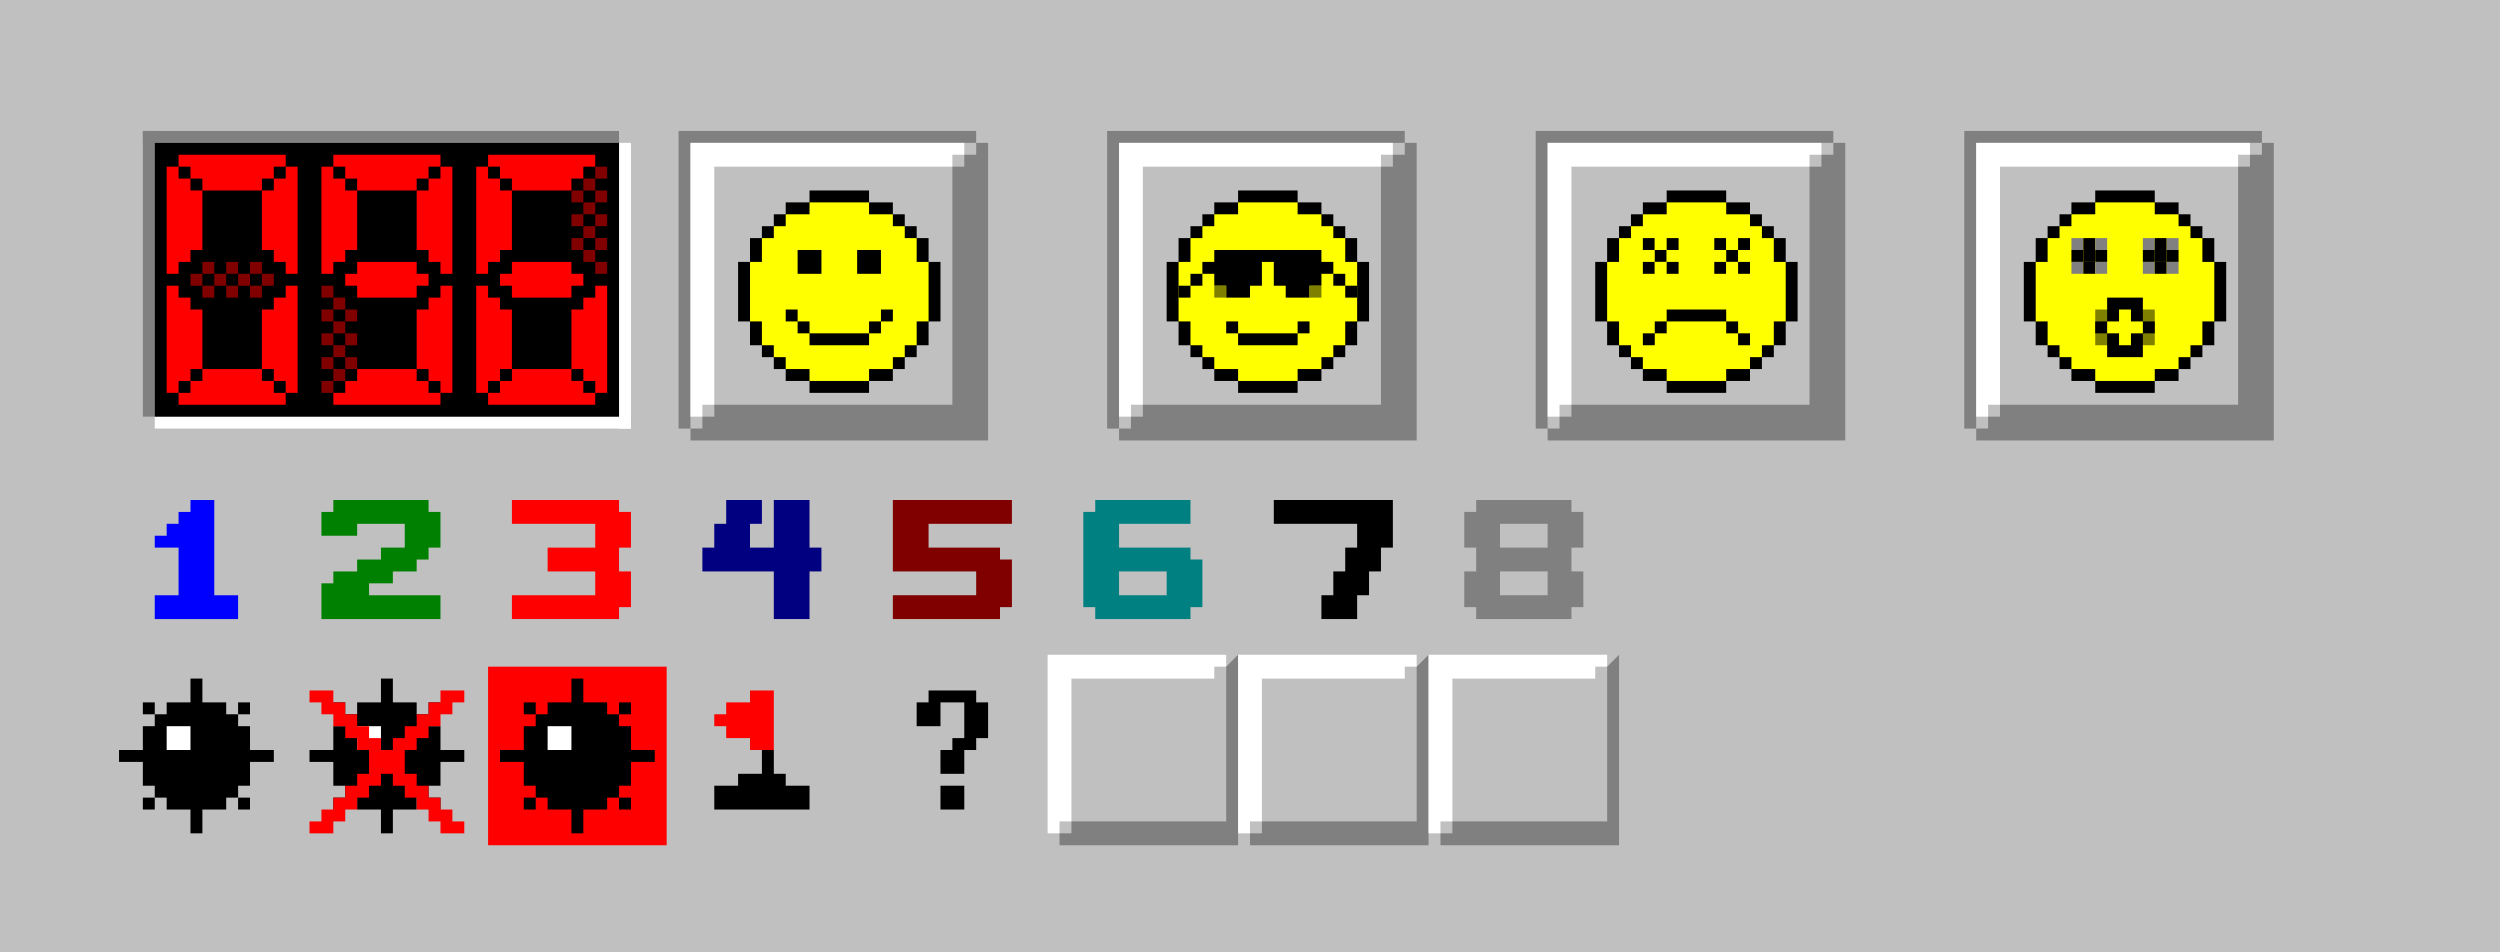 <svg xmlns="http://www.w3.org/2000/svg" width="630" height="240" viewBox="0 0 210 80">
  <rect width="210" height="80" fill="silver"/>
  <g transform="translate(5, 5)">
    <g transform="translate(2, 2)">
      <g transform="translate(5,4)">
        <g role="border">
          <rect x="0" y="0" width="40" height="1" fill="#808080"/>
          <rect x="0" y="0" width="1" height="24" fill="#808080"/>
          <rect x="40" y="1" width="1" height="24" fill="white"/>
          <rect x="1" y="24" width="40" height="1" fill="white"/>
        </g>
        <rect role="background" x="1" y="1" width="39" height="23" fill="black"/>
        <g transform="translate(2,2)">
          <path d="M1,0 h9 v1 h-1 v1 h-1 v1 h-5 v-1 h-1 v-1 h-1 v-1" fill="red"/>
          <path d="M10,1 h1 v9 h-1 v-1 h-1 v-1 h-1 v-5 h1 v-1 h1 v-1" fill="red"/>
          <path d="M10,11 h1 v9 h-1 v-1 h-1 v-1 h-1 v-5 h1 v-1 h1 v-1" fill="red"/>
          <path d="M3,18 h5 v1 h1 v1 h1 v1 h-9 v-1 h1 v-1 h1 v-1" fill="red"/>
          <path d="M0,11 h1 v1 h1 v1 h1 v5 h-1 v1 h-1 v1 h-1 v-9" fill="red"/>
          <path d="M0,1 h1 v1 h1 v1 h1 v5 h-1 v1 h-1 v1 h-1 v-9" fill="red"/>
          <g transform="translate(2, 9)">
            <rect x="1" y="0" fill="#800000" width="1" height="1"/>
            <rect x="3" y="0" fill="#800000" width="1" height="1"/>
            <rect x="5" y="0" fill="#800000" width="1" height="1"/>
            <rect x="0" y="1" fill="#800000" width="1" height="1"/>
            <rect x="2" y="1" fill="#800000" width="1" height="1"/>
            <rect x="4" y="1" fill="#800000" width="1" height="1"/>
            <rect x="6" y="1" fill="#800000" width="1" height="1"/>
            <rect x="1" y="2" fill="#800000" width="1" height="1"/>
            <rect x="3" y="2" fill="#800000" width="1" height="1"/>
            <rect x="5" y="2" fill="#800000" width="1" height="1"/>
          </g>
        </g>
        <g transform="translate(15,2)">
          <path d="M1,0 h9 v1 h-1 v1 h-1 v1 h-5 v-1 h-1 v-1 h-1 v-1" fill="red"/>
          <path d="M10,1 h1 v9 h-1 v-1 h-1 v-1 h-1 v-5 h1 v-1 h1 v-1" fill="red"/>
          <path d="M10,11 h1 v9 h-1 v-1 h-1 v-1 h-1 v-5 h1 v-1 h1 v-1" fill="red"/>
          <path d="M3,18 h5 v1 h1 v1 h1 v1 h-9 v-1 h1 v-1 h1 v-1" fill="red"/>
          <g transform="translate(0, 11)">
            <rect x="0" y="0" fill="#800000" width="1" height="1"/>
            <rect x="1" y="1" fill="#800000" width="1" height="1"/>
            <rect x="0" y="2" fill="#800000" width="1" height="1"/>
            <rect x="2" y="2" fill="#800000" width="1" height="1"/>
            <rect x="1" y="3" fill="#800000" width="1" height="1"/>
            <rect x="0" y="4" fill="#800000" width="1" height="1"/>
            <rect x="2" y="4" fill="#800000" width="1" height="1"/>
            <rect x="1" y="5" fill="#800000" width="1" height="1"/>
            <rect x="0" y="6" fill="#800000" width="1" height="1"/>
            <rect x="2" y="6" fill="#800000" width="1" height="1"/>
            <rect x="1" y="7" fill="#800000" width="1" height="1"/>
            <rect x="0" y="8" fill="#800000" width="1" height="1"/>
          </g>
          <path d="M0,1 h1 v1 h1 v1 h1 v5 h-1 v1 h-1 v1 h-1 v-9" fill="red"/>
          <path d="M3,9 h5 v1 h1 v1 h-1 v1 h-5 v-1 h-1 v-1 h1 v-1" fill="red"/>
        </g>
        <g transform="translate(28,2)">
          <path d="M1,0 h9 v1 h-1 v1 h-1 v1 h-5 v-1 h-1 v-1 h-1 v-1" fill="red"/>
          <g transform="translate(8, 1)">
            <rect x="2" y="0" fill="#800000" width="1" height="1"/>
            <rect x="1" y="1" fill="#800000" width="1" height="1"/>
            <rect x="0" y="2" fill="#800000" width="1" height="1"/>
            <rect x="2" y="2" fill="#800000" width="1" height="1"/>
            <rect x="1" y="3" fill="#800000" width="1" height="1"/>
            <rect x="0" y="4" fill="#800000" width="1" height="1"/>
            <rect x="2" y="4" fill="#800000" width="1" height="1"/>
            <rect x="1" y="5" fill="#800000" width="1" height="1"/>
            <rect x="0" y="6" fill="#800000" width="1" height="1"/>
            <rect x="2" y="6" fill="#800000" width="1" height="1"/>
            <rect x="1" y="7" fill="#800000" width="1" height="1"/>
            <rect x="2" y="8" fill="#800000" width="1" height="1"/>
          </g>
          <path d="M10,11 h1 v9 h-1 v-1 h-1 v-1 h-1 v-5 h1 v-1 h1 v-1" fill="red"/>
          <path d="M3,18 h5 v1 h1 v1 h1 v1 h-9 v-1 h1 v-1 h1 v-1" fill="red"/>
          <path d="M0,11 h1 v1 h1 v1 h1 v5 h-1 v1 h-1 v1 h-1 v-9" fill="red"/>
          <path d="M0,1 h1 v1 h1 v1 h1 v5 h-1 v1 h-1 v1 h-1 v-9" fill="red"/>
          <path d="M3,9 h5 v1 h1 v1 h-1 v1 h-5 v-1 h-1 v-1 h1 v-1" fill="red"/>
        </g>
      </g>
      <g transform="translate(50, 4)">
        <g>
          <path d="M0,0 h25 v1 h-24 v24 h-1 v-25" fill="#808080"/>
          <path d="M1,1 h23 v1 h-1 v1 h-20 v20 h-1 v1 h-1 v-23" fill="white"/>
          <path d="M23,3 h1 v-1 h1 v-1 h1 v25 h-25 v-1 h1 v-1 h1 v-1 h20 v-20" fill="#808080"/>
        </g>
        <g transform="">
          <path
            d="M11,5 h5  v1  h2  v1  h1  v1  h1  v1  h1  v2  h1 v5 h-1  v2 h-1  v1 h-1  v1 h-1  v1 h-2  v1 h-5 v-1 h-2 v-1 h-1 v-1 h-1 v-1 h-1 v-2 h-1 v-5  h1 v-2  h1 v-1  h1 v-1  h1 v-1  h2 v-1"
            fill="black"/>
          <path
            d="M11,6 h5  v1  h2  v1  h1  v1  h1  v2  h1 v5 h-1  v2 h-1  v1 h-1  v1 h-2  v1 h-5 v-1 h-2 v-1 h-1 v-1 h-1 v-2 h-1 v-5  h1 v-2  h1 v-1  h1 v-1  h2 v-1"
            fill="yellow"/>
          <g>
            <rect x="10" y="10" width="2" height="2" fill="black"/>
            <rect x="15" y="10" width="2" height="2" fill="black"/>
            <path d="M9,15 h1 v1 h1 v1 h5 v-1 h1 v-1 h1 v1 h-1 v1 h-1 v1 h-5 v-1 h-1 v-1 h-1 v-1" fill="black"/>
          </g>
        </g>
      </g>
      <g transform="translate(86, 4)">
        <g>
          <path d="M0,0 h25 v1 h-24 v24 h-1 v-25" fill="#808080"/>
          <path d="M1,1 h23 v1 h-1 v1 h-20 v20 h-1 v1 h-1 v-23" fill="white"/>
          <path d="M23,3 h1 v-1 h1 v-1 h1 v25 h-25 v-1 h1 v-1 h1 v-1 h20 v-20" fill="#808080"/>
        </g>
        <g transform="">
          <path
            d="M11,5 h5  v1  h2  v1  h1  v1  h1  v1  h1  v2  h1 v5 h-1  v2 h-1  v1 h-1  v1 h-1  v1 h-2  v1 h-5 v-1 h-2 v-1 h-1 v-1 h-1 v-1 h-1 v-2 h-1 v-5  h1 v-2  h1 v-1  h1 v-1  h1 v-1  h2 v-1"
            fill="black"/>
          <path
            d="M11,6 h5  v1  h2  v1  h1  v1  h1  v2  h1 v5 h-1  v2 h-1  v1 h-1  v1 h-2  v1 h-5 v-1 h-2 v-1 h-1 v-1 h-1 v-2 h-1 v-5  h1 v-2  h1 v-1  h1 v-1  h2 v-1"
            fill="yellow"/>
          <g>
            <path
              d="M9,10 h9 v1 h1 v1 h1 v1 h1 v1 h-1 v-1 h-1 v-1 h-1 v1 h-1 v1 h-2 v-1 h-1 v-2 h-1 v2 h-1 v1 h-2 v-1 h-1 v-1 h-1 v1 h-1 v1 h-1 v-1 h1 v-1 h1 v-1 h1 v-1"
              fill="black"/>
            <rect x="9" y="13" width="1" height="1" fill="#808000"/>
            <rect x="17" y="13" width="1" height="1" fill="#808000"/>
            <path d="M10,16 h1 v1 h5 v-1 h1 v1 h-1 v1 h-5 v-1 h-1 v-1" fill="black"/>
          </g>
        </g>
      </g>
      <g transform="translate(122, 4)">
        <g>
          <path d="M0,0 h25 v1 h-24 v24 h-1 v-25" fill="#808080"/>
          <path d="M1,1 h23 v1 h-1 v1 h-20 v20 h-1 v1 h-1 v-23" fill="white"/>
          <path d="M23,3 h1 v-1 h1 v-1 h1 v25 h-25 v-1 h1 v-1 h1 v-1 h20 v-20" fill="#808080"/>
        </g>
        <g transform="">
          <path
            d="M11,5 h5  v1  h2  v1  h1  v1  h1  v1  h1  v2  h1 v5 h-1  v2 h-1  v1 h-1  v1 h-1  v1 h-2  v1 h-5 v-1 h-2 v-1 h-1 v-1 h-1 v-1 h-1 v-2 h-1 v-5  h1 v-2  h1 v-1  h1 v-1  h1 v-1  h2 v-1"
            fill="black"/>
          <path
            d="M11,6 h5  v1  h2  v1  h1  v1  h1  v2  h1 v5 h-1  v2 h-1  v1 h-1  v1 h-2  v1 h-5 v-1 h-2 v-1 h-1 v-1 h-1 v-2 h-1 v-5  h1 v-2  h1 v-1  h1 v-1  h2 v-1"
            fill="yellow"/>
          <g>
            <g transform="translate(9, 9)">
              <rect x="0" y="0" fill="black" width="1" height="1"/>
              <rect x="1" y="0" fill="yellow" width="1" height="1"/>
              <rect x="2" y="0" fill="black" width="1" height="1"/>
              <rect x="0" y="1" fill="yellow" width="1" height="1"/>
              <rect x="1" y="1" fill="black" width="1" height="1"/>
              <rect x="2" y="1" fill="yellow" width="1" height="1"/>
              <rect x="0" y="2" fill="black" width="1" height="1"/>
              <rect x="1" y="2" fill="yellow" width="1" height="1"/>
              <rect x="2" y="2" fill="black" width="1" height="1"/>
            </g>
            <g transform="translate(15, 9)">
              <rect x="0" y="0" fill="black" width="1" height="1"/>
              <rect x="1" y="0" fill="yellow" width="1" height="1"/>
              <rect x="2" y="0" fill="black" width="1" height="1"/>
              <rect x="0" y="1" fill="yellow" width="1" height="1"/>
              <rect x="1" y="1" fill="black" width="1" height="1"/>
              <rect x="2" y="1" fill="yellow" width="1" height="1"/>
              <rect x="0" y="2" fill="black" width="1" height="1"/>
              <rect x="1" y="2" fill="yellow" width="1" height="1"/>
              <rect x="2" y="2" fill="black" width="1" height="1"/>
            </g>
            <path d="M11,15 h5 v1 h1 v1 h1 v1 h-1 v-1 h-1 v-1 h-5 v1 h-1 v1 h-1 v-1 h1 v-1 h1" fill="black"/>
          </g>
        </g>
      </g>
      <g transform="translate(158, 4)">
        <g>
          <path d="M0,0 h25 v1 h-24 v24 h-1 v-25" fill="#808080"/>
          <path d="M1,1 h23 v1 h-1 v1 h-20 v20 h-1 v1 h-1 v-23" fill="white"/>
          <path d="M23,3 h1 v-1 h1 v-1 h1 v25 h-25 v-1 h1 v-1 h1 v-1 h20 v-20" fill="#808080"/>
        </g>
        <g transform="">
          <path
            d="M11,5 h5  v1  h2  v1  h1  v1  h1  v1  h1  v2  h1 v5 h-1  v2 h-1  v1 h-1  v1 h-1  v1 h-2  v1 h-5 v-1 h-2 v-1 h-1 v-1 h-1 v-1 h-1 v-2 h-1 v-5  h1 v-2  h1 v-1  h1 v-1  h1 v-1  h2 v-1"
            fill="black"/>
          <path
            d="M11,6 h5  v1  h2  v1  h1  v1  h1  v2  h1 v5 h-1  v2 h-1  v1 h-1  v1 h-2  v1 h-5 v-1 h-2 v-1 h-1 v-1 h-1 v-2 h-1 v-5  h1 v-2  h1 v-1  h1 v-1  h2 v-1"
            fill="yellow"/>
          <g>
            <g transform="translate(9, 9)">
              <rect x="0" y="0" fill="#808080" width="1" height="1"/>
              <rect x="1" y="0" fill="black" width="1" height="1"/>
              <rect x="2" y="0" fill="#808080" width="1" height="1"/>
              <rect x="0" y="1" fill="black" width="1" height="1"/>
              <rect x="1" y="1" fill="black" width="1" height="1"/>
              <rect x="2" y="1" fill="black" width="1" height="1"/>
              <rect x="0" y="2" fill="#808080" width="1" height="1"/>
              <rect x="1" y="2" fill="black" width="1" height="1"/>
              <rect x="2" y="2" fill="#808080" width="1" height="1"/>
            </g>
            <g transform="translate(15, 9)">
              <rect x="0" y="0" fill="#808080" width="1" height="1"/>
              <rect x="1" y="0" fill="black" width="1" height="1"/>
              <rect x="2" y="0" fill="#808080" width="1" height="1"/>
              <rect x="0" y="1" fill="black" width="1" height="1"/>
              <rect x="1" y="1" fill="black" width="1" height="1"/>
              <rect x="2" y="1" fill="black" width="1" height="1"/>
              <rect x="0" y="2" fill="#808080" width="1" height="1"/>
              <rect x="1" y="2" fill="black" width="1" height="1"/>
              <rect x="2" y="2" fill="#808080" width="1" height="1"/>
            </g>
            <g transform="translate(11,14)">
              <rect x="0" y="1" width="5" height="3" fill="#808000"/>
              <rect x="1" y="0" width="3" height="5" fill="black"/>
              <rect x="0" y="2" width="5" height="1" fill="black"/>
              <rect x="1" y="2" width="3" height="1" fill="yellow"/>
              <rect x="2" y="1" width="1" height="3" fill="yellow"/>
            </g>
          </g>
        </g>
      </g>
    </g>
  </g>
  <g transform="translate(5, 36)">
    <g transform="translate(3, 3)">
      <path role="number-1" d="M8,3
        h2 v8 h2 v2 h-7 v-2 h2 v-4 h-2 v-1 h1 v-1 h1 v-1 h1 v-1" fill="blue"/>
      <path role="number-2" d="M20,3
        h8 v1 h1 v3 h-1 v1 h-1 v1 h-2 v1 h-2 v1 h6 v2 h-10
        v-3 h1 v-1 h2 v-1 h2 v-1 h2 v-2 h-4 v1 h-3 v-2 h1 v-1" fill="#008000"/>
      <path role="number-3" d="M35,3
        h9 v1 h1 v3 h-1 v2 h1 v3 h-1 v1 h-9 v-2 h7 v-2 h-4 v-2 h4
        v-2 h-7 v-2" fill="red"/>
      <path role="number-4" d="M53,3
        h3 v2 h-1 v2 h2 v-4 h3 v4 h1 v2 h-1 v4 h-3 v-4 h-6 v-2 h1
        v-2 h1 v-2" fill="#000080"/>
      <path role="number-5" d="M67,3
          h10 v2 h-7 v2 h6 v1 h1 v4 h-1 v1 h-9
          v-2 h7 v-2 h-7 v-6" fill="#800000"/>
      <g role="number-6" transform="translate(80,0)">
        <path d="M4,3
          h8 v2 h-6 v2 h6 v1 h1 v4 h-1
          v1 h-8 v-1 h-1 v-8 h1 v-1" fill="#008080"/>
        <rect x="6" y="9" width="4" height="2" fill="#c0c0c0"/>
      </g>
      <path role="number-7" d="M99,3
          h10 v4 h-1 v2 h-1 v2 h-1 v2 h-3 v-2 h1
          v-2 h1 v-2 h1 v-2 h-7 v-2" fill="#000000"/>
      <g role="number-8" transform="translate(112,0)">
        <path d="M4,3
           h8  v1  h1  v3 h-1  v2  h1  v3 h-1  v1
          h-8 v-1 h-1 v-3  h1 v-2 h-1 v-3  h1 v-1" fill="#808080"/>
        <rect x="6" y="5" width="4" height="2" fill="#c0c0c0"/>
        <rect x="6" y="9" width="4" height="2" fill="#c0c0c0"/>
      </g>
      <g role="mine" transform="translate(0, 16)">
        <path
          d="M8,2 h1  v2  h2  v1  h1  v1  h1  v2  h2 v1 h-2  v2 h-1  v1 h-1  v1 h-2  v2 h-1 v-2 h-2 v-1 h-1 v-1 h-1 v-2 h-2 v-1  h2 v-2  h1 v-1  h1 v-1  h2 v-2"
          fill="black"/>
        <rect x="6" y="6" width="2" height="2" fill="white"/>
        <rect x="4" y="4" width="1" height="1" fill="black"/>
        <rect x="12" y="4" width="1" height="1" fill="black"/>
        <rect x="4" y="12" width="1" height="1" fill="black"/>
        <rect x="12" y="12" width="1" height="1" fill="black"/>
      </g>
      <g role="mine" transform="translate(16, 16)">
        <path
          d="M8,2 h1  v2  h2  v1  h1  v1  h1  v2  h2 v1 h-2  v2 h-1  v1 h-1  v1 h-2  v2 h-1 v-2 h-2 v-1 h-1 v-1 h-1 v-2 h-2 v-1  h2 v-2  h1 v-1  h1 v-1  h2 v-2"
          fill="black"/>
        <rect x="6" y="6" width="2" height="2" fill="white"/>
        <rect x="4" y="4" width="1" height="1" fill="black"/>
        <rect x="12" y="4" width="1" height="1" fill="black"/>
        <rect x="4" y="12" width="1" height="1" fill="black"/>
        <rect x="12" y="12" width="1" height="1" fill="black"/>
        <path
          d="M2,3 h2 v1 h1 v1 h1 v1 h1 v1 h1 v1 h1 v-1 h1 v-1 h1 v-1 h1 v-1 h1 v-1 h2 v1 h-1 v1 h-1 v1 h-1 v1 h-1 v1 h-1 v2 h1 v1 h1 v1 h1 v1 h1 v1 h1 v1 h-2 v-1 h-1 v-1 h-1 v-1 h-1 v-1 h-1 v-1 h-1 v1 h-1 v1 h-1 v1 h-1 v1 h-1 v1 h-2 v-1 h1 v-1 h1 v-1 h1 v-1 h1 v-1 h1 v-2 h-1 v-1 h-1 v-1 h-1 v-1 h-1 v-1 h-1 v-1"
          fill="red"/>
      </g>
      <g role="mine" transform="translate(32, 16)">
        <rect x="1" y="1" width="15" height="15" fill="red"/>
        <path
          d="M8,2 h1  v2  h2  v1  h1  v1  h1  v2  h2 v1 h-2  v2 h-1  v1 h-1  v1 h-2  v2 h-1 v-2 h-2 v-1 h-1 v-1 h-1 v-2 h-2 v-1  h2 v-2  h1 v-1  h1 v-1  h2 v-2"
          fill="black"/>
        <rect x="6" y="6" width="2" height="2" fill="white"/>
        <rect x="4" y="4" width="1" height="1" fill="black"/>
        <rect x="12" y="4" width="1" height="1" fill="black"/>
        <rect x="4" y="12" width="1" height="1" fill="black"/>
        <rect x="12" y="12" width="1" height="1" fill="black"/>
      </g>
      <g role="flag" transform="translate(48, 16)">
        <path d="M7,3 h2 v5 h-2 v-1 h-2 v-1 h-1 v-1 h1 v-1 h2 v-1" fill="red"/>
        <path d="M8,8 h1 v2 h1 v1 h2 v2 h-8 v-2 h2 v-1 h2 v-2" fill="black"/>
      </g>
      <g role="question-mark" transform="translate(64, 16)">
        <path d="M6,3 h4 v1 h1 v3 h-1 v1 h-1 v2 h-2 v-2 h1 v-1 h1 v-3 h-2 v2 h-2 v-2 h1 v-1" fill="black"/>
        <rect x="7" y="11" width="2" height="2" fill="black"/>
      </g>
      <g role="cover" transform="translate(80, 16)">
        <path d="M0, 0 h15 v1 h-1 v1 h-12 v12 h-1 v1 h-1 v-15" fill="white"/>
        <path d="M15,1 h1 v15 h-15 v-1 h1 v-1 h13 v-13 h1 v-1" fill="#808080"/>
      </g>
      <g role="cover" transform="translate(96, 16)">
        <path d="M0, 0 h15 v1 h-1 v1 h-12 v12 h-1 v1 h-1 v-15" fill="white"/>
        <path d="M15,1 h1 v15 h-15 v-1 h1 v-1 h13 v-13 h1 v-1" fill="#808080"/>
      </g>
      <g role="cover" transform="translate(112, 16)">
        <path d="M0, 0 h15 v1 h-1 v1 h-12 v12 h-1 v1 h-1 v-15" fill="white"/>
        <path d="M15,1 h1 v15 h-15 v-1 h1 v-1 h13 v-13 h1 v-1" fill="#808080"/>
      </g>
    </g>
  </g>
</svg>
